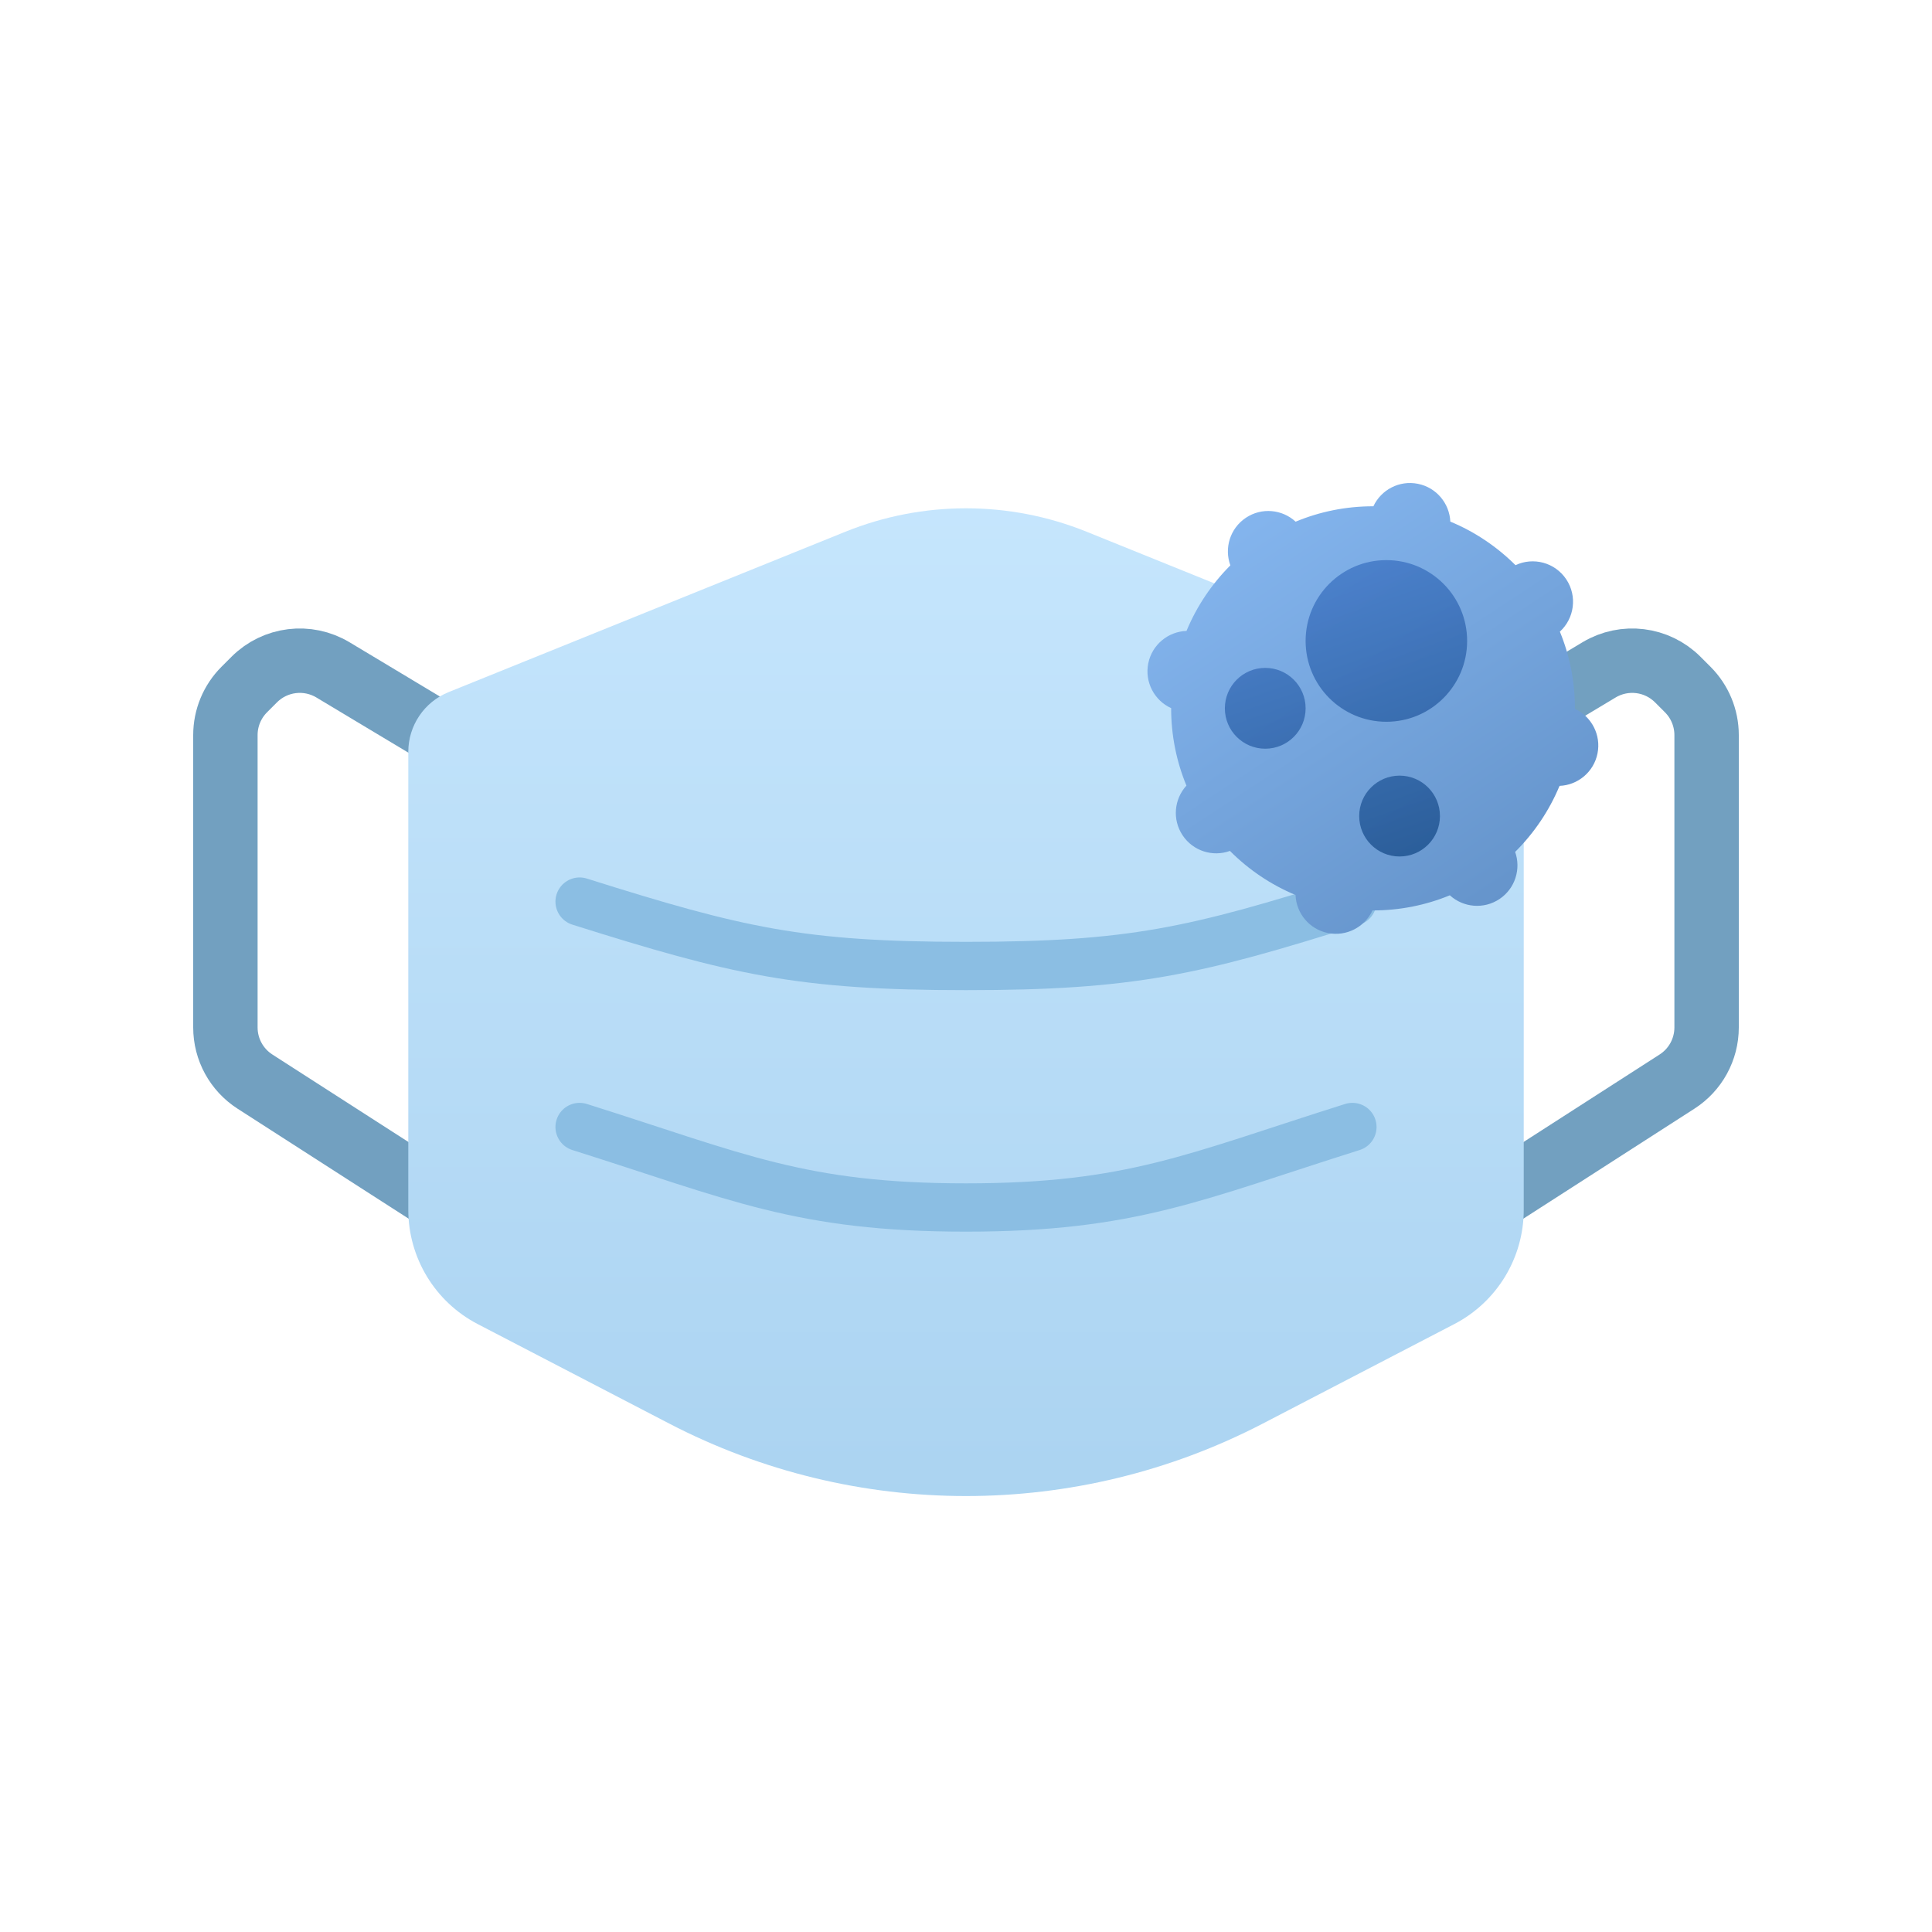 <svg width="60" height="60" viewBox="0 0 60 60" fill="none" xmlns="http://www.w3.org/2000/svg">
<path d="M52.081 33.59L46 37.5V23L49.661 20.803C50.448 20.331 51.455 20.455 52.104 21.104L52.414 21.414C52.789 21.789 53 22.298 53 22.828V31.908C53 32.589 52.654 33.222 52.081 33.59Z" stroke="#72A0C0" stroke-width="2"/>
<path d="M7.918 33.59L14 37.5V23L10.339 20.803C9.552 20.331 8.545 20.455 7.896 21.104L7.586 21.414C7.211 21.789 7 22.298 7 22.828V31.908C7 32.589 7.346 33.222 7.918 33.59Z" stroke="#72A0C0" stroke-width="2"/>
<path d="M26.253 16.514C28.657 15.543 31.344 15.543 33.747 16.514L46.07 21.495C46.826 21.8 47.321 22.534 47.321 23.349V37.571C47.321 39.063 46.49 40.432 45.165 41.12L39.222 44.208C33.441 47.212 26.559 47.212 20.779 44.208L14.835 41.12C13.511 40.432 12.68 39.063 12.68 37.571V23.349C12.68 22.534 13.175 21.8 13.93 21.495L26.253 16.514Z" fill="url(#paint0_linear_4007_13840)"/>
<path d="M18 28C22.899 29.544 24.863 30 30 30C35.136 30 37.101 29.544 42 28" stroke="#8BBEE3" stroke-width="1.5" stroke-linecap="round"/>
<path d="M18 35C22.899 36.544 24.863 37.5 30 37.5C35.136 37.5 37.101 36.544 42 35" stroke="#8BBEE3" stroke-width="1.5" stroke-linecap="round"/>
<path fill-rule="evenodd" clip-rule="evenodd" d="M45.041 16.199C45.016 15.636 44.611 15.14 44.034 15.025C43.456 14.909 42.891 15.211 42.652 15.723C42.648 15.723 42.645 15.723 42.641 15.723C41.789 15.723 40.977 15.893 40.237 16.201C39.821 15.817 39.183 15.752 38.692 16.08C38.199 16.408 38.014 17.026 38.21 17.558C37.632 18.136 37.166 18.827 36.848 19.594C36.279 19.613 35.777 20.02 35.66 20.602C35.544 21.186 35.852 21.756 36.371 21.992C36.371 21.994 36.371 21.996 36.371 21.998C36.371 22.848 36.54 23.659 36.846 24.398C36.464 24.814 36.4 25.451 36.727 25.942C37.054 26.433 37.667 26.619 38.197 26.426C38.775 27.007 39.466 27.475 40.234 27.795C40.256 28.361 40.661 28.86 41.24 28.976C41.82 29.092 42.386 28.788 42.624 28.274C42.63 28.274 42.635 28.274 42.641 28.274C43.485 28.274 44.291 28.107 45.026 27.804C45.442 28.184 46.077 28.247 46.567 27.921C47.055 27.595 47.242 26.986 47.054 26.457C47.639 25.876 48.111 25.18 48.433 24.406C48.998 24.384 49.496 23.978 49.612 23.399C49.728 22.819 49.424 22.252 48.911 22.014C48.911 22.009 48.911 22.003 48.911 21.998C48.911 21.155 48.745 20.35 48.443 19.616C48.894 19.205 48.99 18.515 48.642 17.992C48.293 17.467 47.618 17.291 47.065 17.552C46.489 16.978 45.803 16.515 45.041 16.199Z" fill="url(#paint1_linear_4007_13840)"/>
<path opacity="0.8" fill-rule="evenodd" clip-rule="evenodd" d="M45.563 19.905C45.563 21.291 44.44 22.415 43.055 22.415C41.67 22.415 40.547 21.291 40.547 19.905C40.547 18.518 41.67 17.395 43.055 17.395C44.44 17.395 45.563 18.518 45.563 19.905ZM40.547 21.997C40.547 22.69 39.986 23.252 39.293 23.252C38.6 23.252 38.039 22.69 38.039 21.997C38.039 21.304 38.6 20.742 39.293 20.742C39.986 20.742 40.547 21.304 40.547 21.997ZM43.465 26.599C44.157 26.599 44.719 26.037 44.719 25.343C44.719 24.65 44.157 24.088 43.465 24.088C42.772 24.088 42.211 24.65 42.211 25.343C42.211 26.037 42.772 26.599 43.465 26.599Z" fill="url(#paint2_linear_4007_13840)"/>
<defs>
<linearGradient id="paint0_linear_4007_13840" x1="30" y1="15" x2="30" y2="49" gradientUnits="userSpaceOnUse">
<stop stop-color="#C6E6FD"/>
<stop offset="1" stop-color="#A9D2F0"/>
</linearGradient>
<linearGradient id="paint1_linear_4007_13840" x1="38.367" y1="15.597" x2="46.549" y2="28.047" gradientUnits="userSpaceOnUse">
<stop stop-color="#85B6EF"/>
<stop offset="1" stop-color="#6594CB"/>
</linearGradient>
<linearGradient id="paint2_linear_4007_13840" x1="40.418" y1="17" x2="43.813" y2="26.646" gradientUnits="userSpaceOnUse">
<stop stop-color="#437ACB"/>
<stop offset="1" stop-color="#1B4F8C"/>
</linearGradient>
</defs>
</svg>
